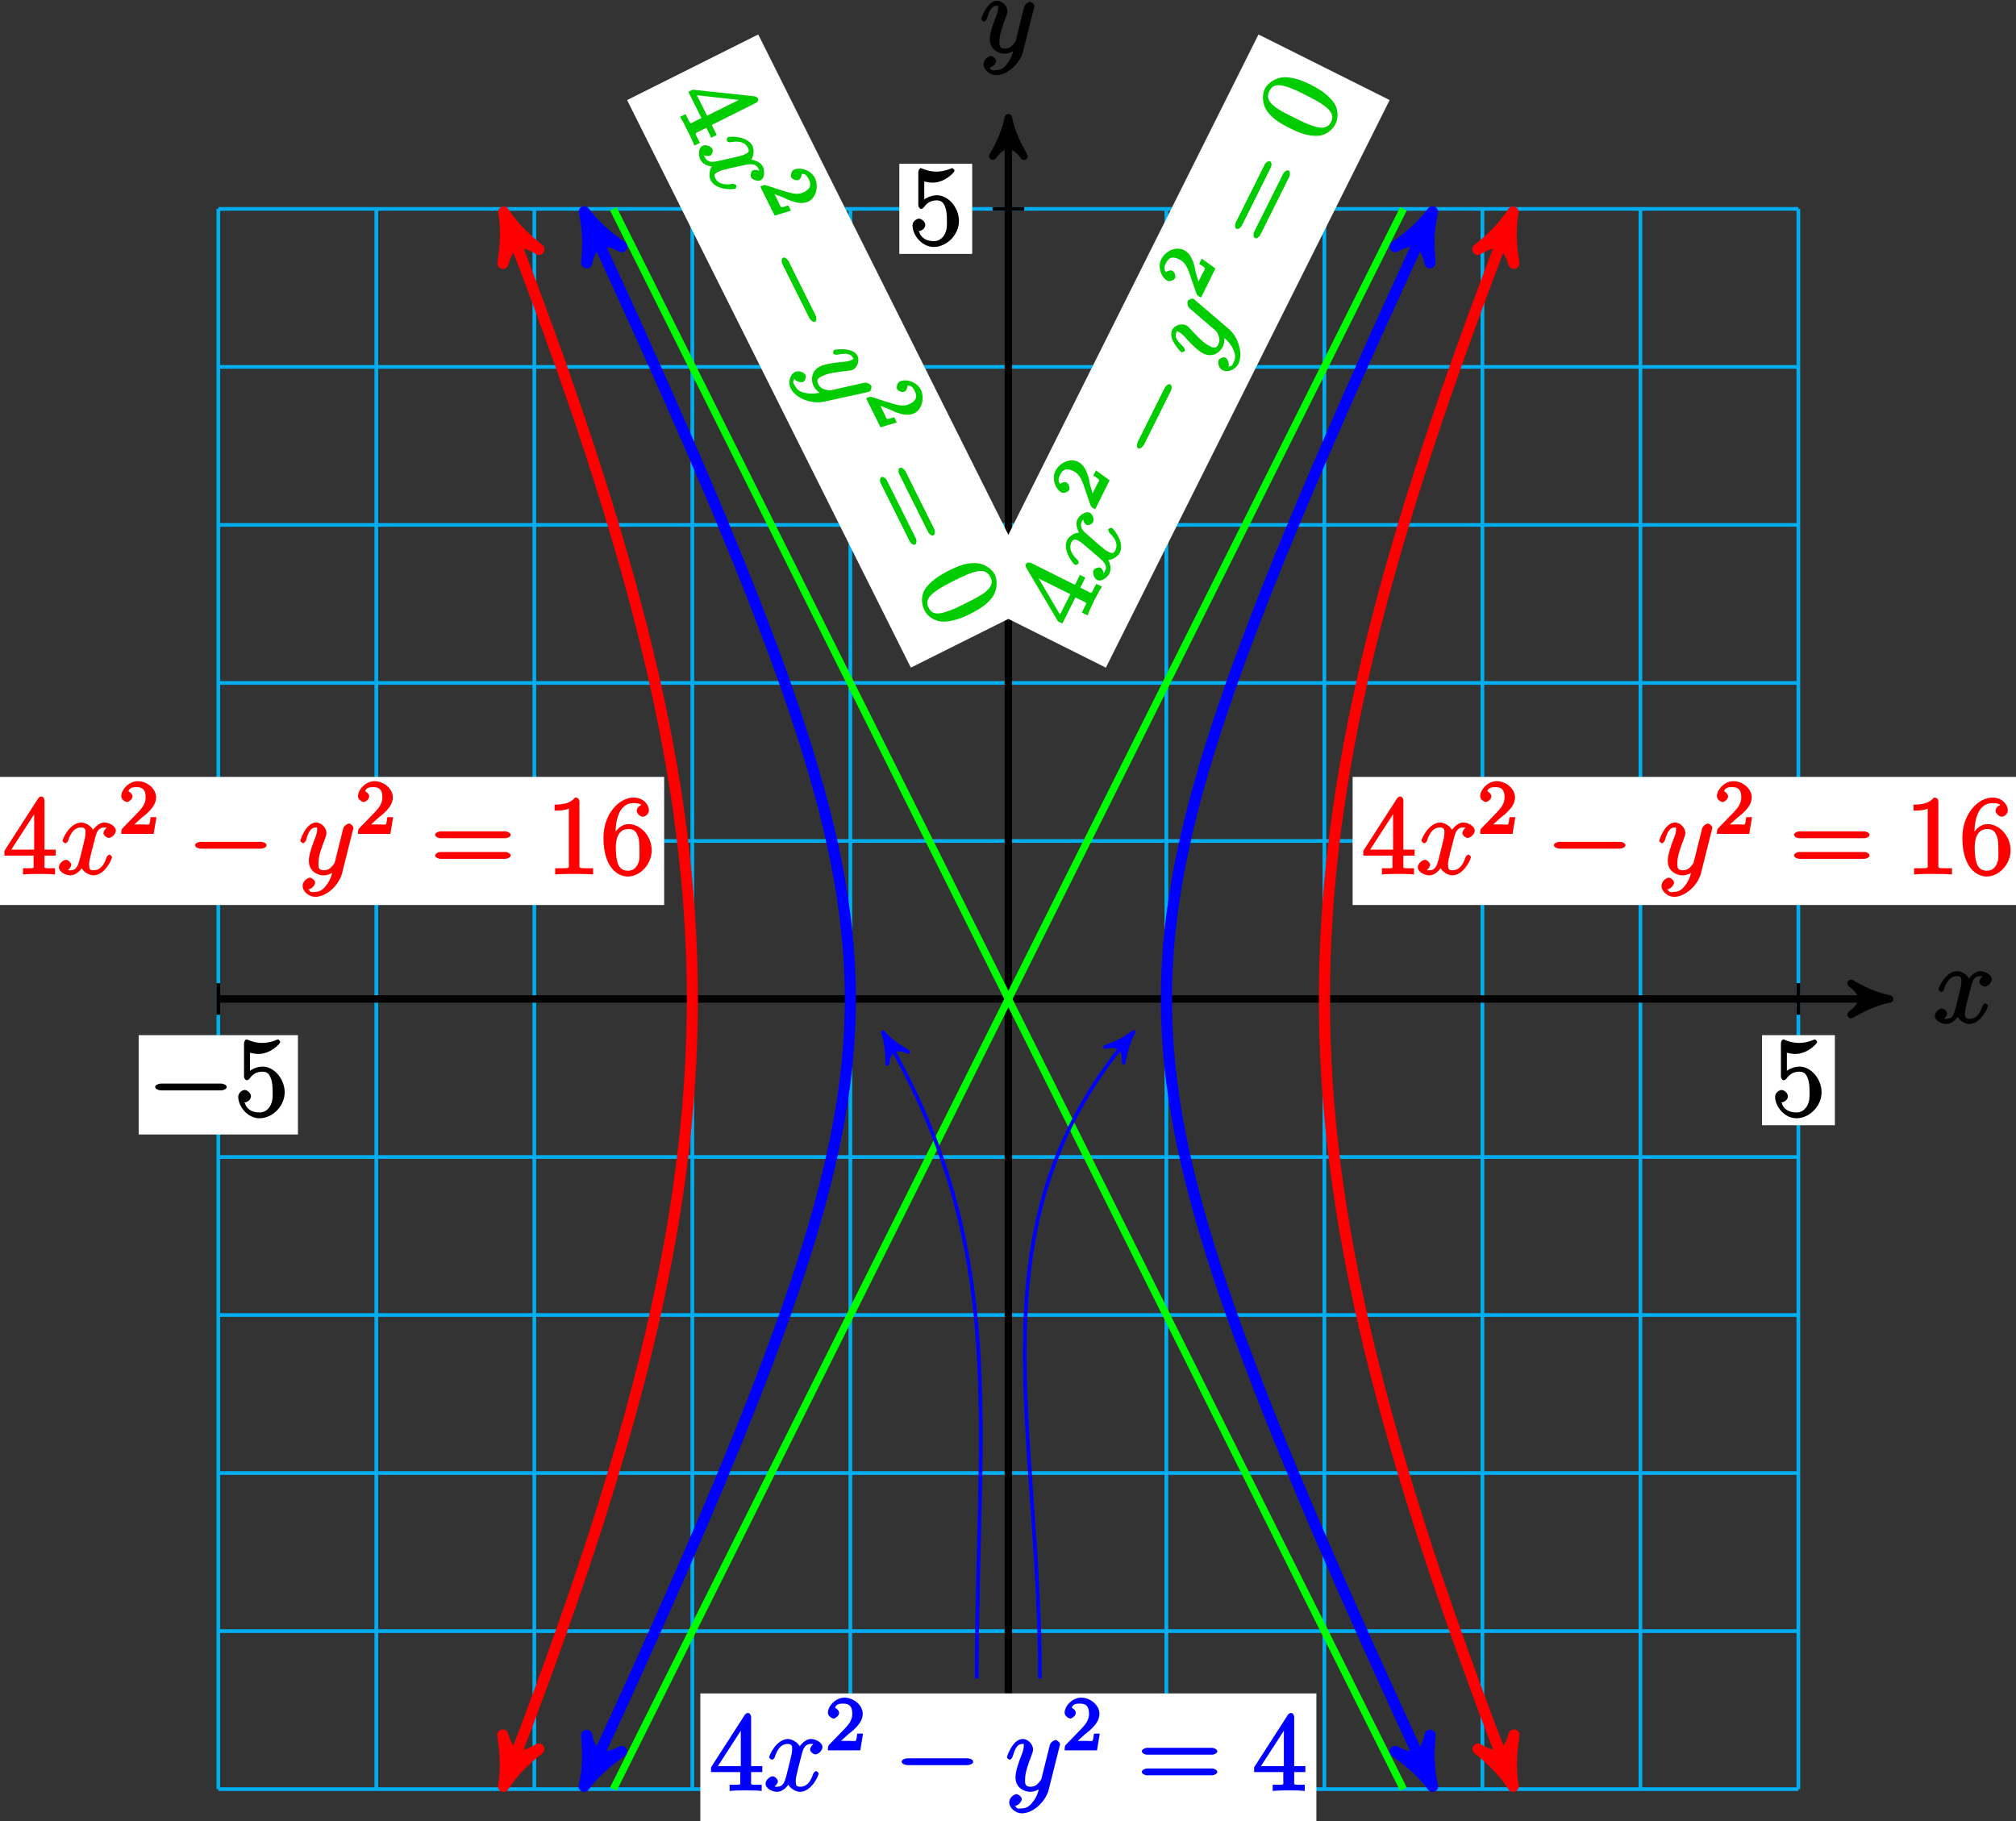 <?xml version="1.0" encoding="UTF-8"?>
<svg xmlns="http://www.w3.org/2000/svg" xmlns:xlink="http://www.w3.org/1999/xlink" width="217pt" height="196pt" viewBox="0 0 217 196" version="1.1">
<rect x="0" y="0" width="217" height="196" fill="#333333" stroke="none"/>
<defs>
<g>
<symbol overflow="visible" id="glyph0-0">
<path style="stroke:none;" d=""/>
</symbol>
<symbol overflow="visible" id="glyph0-1">
<path style="stroke:none;" d="M 5.672 -5.172 C 5.281 -5.109 4.969 -4.656 4.969 -4.438 C 4.969 -4.141 5.359 -3.906 5.531 -3.906 C 5.891 -3.906 6.297 -4.359 6.297 -4.688 C 6.297 -5.188 5.562 -5.562 5.062 -5.562 C 4.344 -5.562 3.766 -4.703 3.656 -4.469 L 3.984 -4.469 C 3.703 -5.359 2.812 -5.562 2.594 -5.562 C 1.375 -5.562 0.562 -3.844 0.562 -3.578 C 0.562 -3.531 0.781 -3.328 0.859 -3.328 C 0.953 -3.328 1.094 -3.438 1.156 -3.578 C 1.562 -4.922 2.219 -5.031 2.562 -5.031 C 3.094 -5.031 3.031 -4.672 3.031 -4.391 C 3.031 -4.125 2.969 -3.844 2.828 -3.281 L 2.422 -1.641 C 2.234 -0.922 2.062 -0.422 1.422 -0.422 C 1.359 -0.422 1.172 -0.375 0.922 -0.531 L 0.812 -0.281 C 1.25 -0.359 1.5 -0.859 1.5 -1 C 1.5 -1.25 1.156 -1.547 0.938 -1.547 C 0.641 -1.547 0.172 -1.141 0.172 -0.75 C 0.172 -0.25 0.891 0.125 1.406 0.125 C 1.984 0.125 2.5 -0.375 2.75 -0.859 L 2.469 -0.969 C 2.672 -0.266 3.438 0.125 3.875 0.125 C 5.094 0.125 5.891 -1.594 5.891 -1.859 C 5.891 -1.906 5.688 -2.109 5.625 -2.109 C 5.516 -2.109 5.328 -1.906 5.297 -1.812 C 4.969 -0.75 4.453 -0.422 3.906 -0.422 C 3.484 -0.422 3.422 -0.578 3.422 -1.062 C 3.422 -1.328 3.469 -1.516 3.656 -2.312 L 4.078 -3.938 C 4.25 -4.656 4.5 -5.031 5.062 -5.031 C 5.078 -5.031 5.297 -5.062 5.547 -4.906 Z M 5.672 -5.172 "/>
</symbol>
<symbol overflow="visible" id="glyph0-2">
<path style="stroke:none;" d="M 3.031 1.094 C 2.703 1.547 2.359 1.906 1.766 1.906 C 1.625 1.906 1.203 2.031 1.109 1.703 C 0.906 1.641 0.969 1.641 0.984 1.641 C 1.344 1.641 1.75 1.188 1.75 0.906 C 1.75 0.641 1.359 0.375 1.188 0.375 C 0.984 0.375 0.406 0.688 0.406 1.266 C 0.406 1.875 1.094 2.438 1.766 2.438 C 2.969 2.438 4.328 1.188 4.656 -0.125 L 5.828 -4.797 C 5.844 -4.859 5.875 -4.922 5.875 -5 C 5.875 -5.172 5.562 -5.453 5.391 -5.453 C 5.281 -5.453 4.859 -5.25 4.766 -4.891 L 3.891 -1.375 C 3.828 -1.156 3.875 -1.25 3.781 -1.109 C 3.531 -0.781 3.266 -0.422 2.688 -0.422 C 2.016 -0.422 2.109 -0.922 2.109 -1.25 C 2.109 -1.922 2.438 -2.844 2.766 -3.703 C 2.891 -4.047 2.969 -4.219 2.969 -4.453 C 2.969 -4.953 2.453 -5.562 1.859 -5.562 C 0.766 -5.562 0.156 -3.688 0.156 -3.578 C 0.156 -3.531 0.375 -3.328 0.453 -3.328 C 0.562 -3.328 0.734 -3.531 0.781 -3.688 C 1.062 -4.703 1.359 -5.031 1.828 -5.031 C 1.938 -5.031 1.969 -5.172 1.969 -4.781 C 1.969 -4.469 1.844 -4.125 1.656 -3.672 C 1.078 -2.109 1.078 -1.703 1.078 -1.422 C 1.078 -0.281 2.062 0.125 2.656 0.125 C 3 0.125 3.531 -0.031 3.844 -0.344 L 3.688 -0.516 C 3.516 0.141 3.438 0.5 3.031 1.094 Z M 3.031 1.094 "/>
</symbol>
<symbol overflow="visible" id="glyph1-0">
<path style="stroke:none;" d=""/>
</symbol>
<symbol overflow="visible" id="glyph1-1">
<path style="stroke:none;" d="M 7.875 -2.75 C 8.078 -2.75 8.484 -2.875 8.484 -3.125 C 8.484 -3.359 8.078 -3.484 7.875 -3.484 L 1.406 -3.484 C 1.203 -3.484 0.781 -3.359 0.781 -3.125 C 0.781 -2.875 1.203 -2.75 1.406 -2.75 Z M 7.875 -2.75 "/>
</symbol>
<symbol overflow="visible" id="glyph2-0">
<path style="stroke:none;" d=""/>
</symbol>
<symbol overflow="visible" id="glyph2-1">
<path style="stroke:none;" d="M 1.531 -6.844 C 2.047 -6.688 2.469 -6.672 2.594 -6.672 C 3.938 -6.672 4.953 -7.812 4.953 -7.969 C 4.953 -8.016 4.781 -8.234 4.703 -8.234 C 4.688 -8.234 4.656 -8.234 4.547 -8.188 C 3.891 -7.906 3.312 -7.859 3 -7.859 C 2.219 -7.859 1.656 -8.109 1.422 -8.203 C 1.344 -8.234 1.312 -8.234 1.297 -8.234 C 1.203 -8.234 1.047 -8.016 1.047 -7.812 L 1.047 -4.266 C 1.047 -4.047 1.203 -3.844 1.344 -3.844 C 1.406 -3.844 1.531 -3.891 1.656 -4.031 C 1.984 -4.516 2.438 -4.766 3.031 -4.766 C 3.672 -4.766 3.812 -4.328 3.906 -4.125 C 4.109 -3.656 4.125 -3.078 4.125 -2.625 C 4.125 -2.156 4.172 -1.594 3.844 -1.047 C 3.578 -0.625 3.234 -0.375 2.703 -0.375 C 1.906 -0.375 1.297 -0.75 1.141 -1.391 C 0.984 -1.453 1.047 -1.453 1.109 -1.453 C 1.312 -1.453 1.797 -1.703 1.797 -2.109 C 1.797 -2.453 1.406 -2.797 1.109 -2.797 C 0.891 -2.797 0.422 -2.531 0.422 -2.062 C 0.422 -1.047 1.406 0.25 2.719 0.25 C 4.078 0.25 5.422 -1.031 5.422 -2.547 C 5.422 -3.969 4.297 -5.312 3.047 -5.312 C 2.359 -5.312 1.719 -4.953 1.406 -4.625 L 1.688 -4.516 L 1.688 -6.797 Z M 1.531 -6.844 "/>
</symbol>
<symbol overflow="visible" id="glyph2-2">
<path style="stroke:none;" d="M 4.469 -7.922 C 4.469 -8.156 4.312 -8.359 4.141 -8.359 C 4.047 -8.359 3.891 -8.312 3.797 -8.172 L 0.156 -2.516 L 0.156 -2 L 3.297 -2 L 3.297 -1.047 C 3.297 -0.609 3.438 -0.641 2.562 -0.641 L 2.156 -0.641 L 2.156 0.031 C 2.609 -0.031 3.547 -0.031 3.891 -0.031 C 4.219 -0.031 5.172 -0.031 5.609 0.031 L 5.609 -0.641 L 5.219 -0.641 C 4.344 -0.641 4.469 -0.609 4.469 -1.047 L 4.469 -2 L 5.672 -2 L 5.672 -2.641 L 4.469 -2.641 Z M 3.359 -7 L 3.359 -2.641 L 0.891 -2.641 L 3.641 -6.891 Z M 3.359 -7 "/>
</symbol>
<symbol overflow="visible" id="glyph2-3">
<path style="stroke:none;" d="M 8.062 -3.875 C 8.234 -3.875 8.609 -4.016 8.609 -4.234 C 8.609 -4.453 8.25 -4.609 8.062 -4.609 L 1.031 -4.609 C 0.859 -4.609 0.484 -4.453 0.484 -4.25 C 0.484 -4.016 0.844 -3.875 1.031 -3.875 Z M 8.062 -1.656 C 8.234 -1.656 8.609 -1.797 8.609 -2.016 C 8.609 -2.234 8.25 -2.391 8.062 -2.391 L 1.031 -2.391 C 0.859 -2.391 0.484 -2.234 0.484 -2.016 C 0.484 -1.797 0.844 -1.656 1.031 -1.656 Z M 8.062 -1.656 "/>
</symbol>
<symbol overflow="visible" id="glyph2-4">
<path style="stroke:none;" d="M 3.594 -7.812 C 3.594 -8.078 3.438 -8.25 3.125 -8.25 C 2.797 -7.875 2.312 -7.484 0.922 -7.484 L 0.922 -6.844 C 1.359 -6.844 1.953 -6.844 2.453 -7.062 L 2.453 -1.062 C 2.453 -0.641 2.578 -0.641 1.531 -0.641 L 0.984 -0.641 L 0.984 0.031 C 1.484 -0.031 2.641 -0.031 3.031 -0.031 C 3.438 -0.031 4.578 -0.031 5.062 0.031 L 5.062 -0.641 L 4.531 -0.641 C 3.484 -0.641 3.594 -0.641 3.594 -1.062 Z M 3.594 -7.812 "/>
</symbol>
<symbol overflow="visible" id="glyph2-5">
<path style="stroke:none;" d="M 1.625 -4.297 C 1.625 -7.328 2.938 -7.656 3.578 -7.656 C 4.016 -7.656 4.328 -7.562 4.391 -7.469 C 4.531 -7.469 3.906 -7.312 3.906 -6.828 C 3.906 -6.562 4.25 -6.188 4.562 -6.188 C 4.859 -6.188 5.219 -6.516 5.219 -6.859 C 5.219 -7.484 4.609 -8.25 3.578 -8.25 C 2.062 -8.25 0.328 -6.547 0.328 -3.922 C 0.328 -0.641 1.922 0.25 2.938 0.25 C 4.25 0.25 5.516 -1.031 5.516 -2.578 C 5.516 -4.172 4.25 -5.391 3.047 -5.391 C 1.984 -5.391 1.422 -4.312 1.297 -3.984 L 1.625 -3.984 Z M 2.938 -0.375 C 2.188 -0.375 1.984 -0.891 1.875 -1.141 C 1.766 -1.453 1.656 -2.031 1.656 -2.875 C 1.656 -3.812 1.922 -4.859 3 -4.859 C 3.656 -4.859 3.844 -4.547 4.016 -4.141 C 4.203 -3.703 4.203 -3.109 4.203 -2.594 C 4.203 -1.984 4.25 -1.547 4.031 -1.094 C 3.734 -0.531 3.422 -0.375 2.938 -0.375 Z M 2.938 -0.375 "/>
</symbol>
<symbol overflow="visible" id="glyph3-0">
<path style="stroke:none;" d=""/>
</symbol>
<symbol overflow="visible" id="glyph3-1">
<path style="stroke:none;" d="M -5.078 -7.547 C -5.297 -7.641 -5.562 -7.594 -5.625 -7.438 C -5.672 -7.359 -5.703 -7.203 -5.609 -7.047 L -2.188 -1.266 L -1.719 -1.031 L -0.312 -3.844 L 0.531 -3.422 C 0.922 -3.219 0.953 -3.359 0.562 -2.578 L 0.391 -2.203 L 1 -1.906 C 1.141 -2.344 1.562 -3.188 1.703 -3.5 C 1.859 -3.781 2.281 -4.641 2.547 -5 L 1.938 -5.297 L 1.75 -4.953 C 1.359 -4.172 1.453 -4.266 1.062 -4.469 L 0.219 -4.891 L 0.75 -5.969 L 0.172 -6.266 L -0.359 -5.188 Z M -4.766 -6.125 L -0.859 -4.188 L -1.969 -1.984 L -4.531 -6.328 Z M -4.766 -6.125 "/>
</symbol>
<symbol overflow="visible" id="glyph3-2">
<path style="stroke:none;" d="M 0.141 -8.953 C 0.219 -9.094 0.25 -9.5 0.062 -9.594 C -0.141 -9.688 -0.438 -9.438 -0.516 -9.281 L -3.656 -2.984 C -3.734 -2.828 -3.766 -2.422 -3.578 -2.344 C -3.375 -2.234 -3.094 -2.484 -3 -2.656 Z M 2.125 -7.953 C 2.203 -8.094 2.234 -8.5 2.047 -8.609 C 1.844 -8.703 1.547 -8.438 1.469 -8.281 L -1.672 -1.984 C -1.75 -1.828 -1.781 -1.438 -1.578 -1.344 C -1.391 -1.234 -1.109 -1.484 -1.016 -1.656 Z M 2.125 -7.953 "/>
</symbol>
<symbol overflow="visible" id="glyph3-3">
<path style="stroke:none;" d="M -1.078 -6.719 C -1.969 -7.156 -2.859 -7.516 -3.875 -7.547 C -4.969 -7.547 -5.797 -6.828 -6.062 -6.297 C -6.375 -5.688 -6.391 -4.562 -5.688 -3.719 C -5.156 -3.078 -4.562 -2.656 -3.406 -2.078 C -2.375 -1.547 -1.438 -1.219 -0.484 -1.234 C 0.531 -1.234 1.25 -1.938 1.531 -2.5 C 1.984 -3.422 1.719 -4.359 1.281 -4.922 C 0.562 -5.844 -0.469 -6.406 -1.078 -6.719 Z M 1.062 -2.734 C 0.875 -2.391 0.547 -1.859 -0.734 -2.25 C -1.422 -2.453 -2.25 -2.859 -2.984 -3.234 C -3.875 -3.672 -4.656 -4.062 -5.203 -4.547 C -5.812 -5.094 -5.812 -5.594 -5.578 -6.047 C -5.375 -6.453 -5.047 -6.875 -4.016 -6.609 C -3.328 -6.453 -2.484 -6.031 -1.75 -5.672 C -1.047 -5.312 -0.234 -4.906 0.359 -4.453 C 1.422 -3.672 1.234 -3.109 1.062 -2.734 Z M 1.062 -2.734 "/>
</symbol>
<symbol overflow="visible" id="glyph4-0">
<path style="stroke:none;" d=""/>
</symbol>
<symbol overflow="visible" id="glyph4-1">
<path style="stroke:none;" d="M -2.094 -7.391 C -2.203 -7 -1.953 -6.516 -1.75 -6.422 C -1.484 -6.297 -1.109 -6.547 -1.031 -6.703 C -0.859 -7.016 -1.094 -7.578 -1.375 -7.719 C -1.828 -7.938 -2.484 -7.453 -2.703 -7.016 C -3.031 -6.375 -2.516 -5.484 -2.359 -5.266 L -2.219 -5.562 C -3.141 -5.703 -3.719 -5 -3.812 -4.797 C -4.359 -3.719 -3.188 -2.219 -2.953 -2.094 C -2.906 -2.078 -2.641 -2.188 -2.594 -2.25 C -2.562 -2.344 -2.594 -2.516 -2.688 -2.625 C -3.703 -3.594 -3.5 -4.234 -3.359 -4.547 C -3.109 -5.016 -2.812 -4.812 -2.562 -4.688 C -2.328 -4.562 -2.109 -4.375 -1.672 -4 L -0.391 -2.906 C 0.172 -2.406 0.547 -2.031 0.266 -1.453 C 0.234 -1.406 0.203 -1.219 -0.062 -1.062 L 0.109 -0.859 C 0.234 -1.281 -0.094 -1.734 -0.219 -1.797 C -0.453 -1.906 -0.875 -1.719 -0.969 -1.531 C -1.109 -1.266 -0.938 -0.672 -0.594 -0.484 C -0.141 -0.266 0.5 -0.734 0.734 -1.188 C 1 -1.719 0.797 -2.406 0.469 -2.844 L 0.25 -2.641 C 0.953 -2.516 1.641 -3.016 1.844 -3.406 C 2.391 -4.5 1.219 -5.984 0.984 -6.094 C 0.938 -6.125 0.656 -6.031 0.625 -5.969 C 0.578 -5.875 0.672 -5.625 0.75 -5.547 C 1.547 -4.766 1.609 -4.172 1.375 -3.688 C 1.188 -3.297 1.016 -3.328 0.578 -3.531 C 0.344 -3.656 0.188 -3.781 -0.422 -4.297 L -1.688 -5.406 C -2.266 -5.875 -2.484 -6.281 -2.234 -6.781 C -2.234 -6.797 -2.156 -7 -1.906 -7.156 Z M -2.094 -7.391 "/>
</symbol>
<symbol overflow="visible" id="glyph4-2">
<path style="stroke:none;" d="M 2.344 -2.234 C 2.594 -1.734 2.766 -1.25 2.5 -0.719 C 2.438 -0.594 2.344 -0.172 2.016 -0.234 C 1.875 -0.078 1.906 -0.125 1.906 -0.141 C 2.062 -0.469 1.844 -1.031 1.594 -1.156 C 1.359 -1.281 0.938 -1.047 0.859 -0.891 C 0.766 -0.703 0.797 -0.047 1.312 0.203 C 1.859 0.484 2.672 0.109 2.984 -0.484 C 3.516 -1.562 3 -3.344 1.969 -4.234 L -1.688 -7.359 C -1.734 -7.406 -1.781 -7.453 -1.844 -7.484 C -2 -7.562 -2.391 -7.406 -2.469 -7.266 C -2.516 -7.156 -2.531 -6.688 -2.25 -6.453 L 0.5 -4.094 C 0.688 -3.938 0.609 -4.031 0.688 -3.875 C 0.875 -3.5 1.078 -3.109 0.828 -2.594 C 0.531 -1.984 0.109 -2.297 -0.188 -2.453 C -0.781 -2.75 -1.453 -3.453 -2.078 -4.125 C -2.328 -4.391 -2.438 -4.547 -2.656 -4.641 C -3.109 -4.875 -3.875 -4.672 -4.141 -4.141 C -4.625 -3.172 -3.234 -1.797 -3.141 -1.734 C -3.094 -1.719 -2.812 -1.812 -2.781 -1.891 C -2.734 -1.984 -2.828 -2.234 -2.953 -2.359 C -3.734 -3.062 -3.891 -3.469 -3.688 -3.891 C -3.641 -3.984 -3.75 -4.078 -3.406 -3.906 C -3.125 -3.766 -2.859 -3.5 -2.547 -3.125 C -1.406 -1.906 -1.031 -1.734 -0.781 -1.609 C 0.234 -1.094 1.031 -1.781 1.297 -2.312 C 1.453 -2.625 1.547 -3.172 1.406 -3.594 L 1.188 -3.531 C 1.703 -3.078 1.984 -2.859 2.344 -2.234 Z M 2.344 -2.234 "/>
</symbol>
<symbol overflow="visible" id="glyph5-0">
<path style="stroke:none;" d=""/>
</symbol>
<symbol overflow="visible" id="glyph5-1">
<path style="stroke:none;" d="M -0.453 -2.875 C -0.484 -3.031 -0.578 -3.469 -0.609 -3.625 C -0.797 -4.266 -1.078 -5 -1.734 -5.312 C -2.578 -5.75 -3.734 -5.219 -4.172 -4.328 C -4.609 -3.469 -4.141 -2.328 -3.516 -2.016 C -3.156 -1.844 -2.734 -2.188 -2.688 -2.281 C -2.609 -2.438 -2.688 -2.938 -2.969 -3.078 C -3.328 -3.266 -3.75 -2.828 -3.688 -2.969 C -3.953 -3.297 -3.812 -3.625 -3.641 -3.969 C -3.312 -4.625 -2.828 -4.609 -2.234 -4.312 C -1.484 -3.953 -1.281 -3.25 -0.859 -1.984 L -0.375 -0.594 C -0.344 -0.484 -0.219 -0.375 0.109 -0.203 L 1.656 -3.328 L 0.188 -4.391 L -0.094 -3.828 C 0.203 -3.641 0.438 -3.516 0.531 -3.359 C 0.562 -3.281 0.312 -2.891 0.25 -2.766 L -0.375 -1.5 L -0.047 -1.469 Z M -0.453 -2.875 "/>
</symbol>
<symbol overflow="visible" id="glyph6-0">
<path style="stroke:none;" d=""/>
</symbol>
<symbol overflow="visible" id="glyph6-1">
<path style="stroke:none;" d="M 1.062 -8.281 C 1.156 -8.453 1.219 -8.875 1 -8.984 C 0.797 -9.094 0.5 -8.781 0.406 -8.609 L -2.484 -2.812 C -2.578 -2.641 -2.656 -2.203 -2.453 -2.094 C -2.234 -1.984 -1.922 -2.312 -1.828 -2.484 Z M 1.062 -8.281 "/>
</symbol>
<symbol overflow="visible" id="glyph7-0">
<path style="stroke:none;" d=""/>
</symbol>
<symbol overflow="visible" id="glyph7-1">
<path style="stroke:none;" d="M 9.078 0.453 C 9.297 0.359 9.406 0.125 9.344 -0.031 C 9.297 -0.109 9.172 -0.234 9.016 -0.266 L 2.312 -0.984 L 1.844 -0.75 L 3.25 2.062 L 2.406 2.484 C 2.016 2.688 2.109 2.797 1.719 2.016 L 1.547 1.641 L 0.938 1.938 C 1.203 2.312 1.625 3.156 1.766 3.469 C 1.922 3.75 2.344 4.609 2.484 5.031 L 3.094 4.734 L 2.906 4.391 C 2.516 3.609 2.547 3.734 2.938 3.531 L 3.781 3.109 L 4.312 4.188 L 4.891 3.891 L 4.359 2.812 Z M 7.766 -0.125 L 3.859 1.812 L 2.75 -0.391 L 7.781 0.172 Z M 7.766 -0.125 "/>
</symbol>
<symbol overflow="visible" id="glyph7-2">
<path style="stroke:none;" d="M 7.078 5.484 C 7.156 5.625 7.438 5.906 7.625 5.812 C 7.828 5.719 7.812 5.312 7.734 5.156 L 4.594 -1.141 C 4.516 -1.297 4.203 -1.547 4.016 -1.469 C 3.812 -1.359 3.844 -0.984 3.938 -0.812 Z M 5.094 6.484 C 5.172 6.625 5.453 6.906 5.641 6.797 C 5.844 6.703 5.828 6.312 5.75 6.156 L 2.609 -0.141 C 2.531 -0.297 2.219 -0.562 2.016 -0.469 C 1.828 -0.359 1.859 0.016 1.953 0.188 Z M 5.094 6.484 "/>
</symbol>
<symbol overflow="visible" id="glyph7-3">
<path style="stroke:none;" d="M 6.016 3.156 C 6.906 2.719 7.734 2.234 8.375 1.422 C 9.031 0.547 8.953 -0.547 8.688 -1.078 C 8.375 -1.688 7.484 -2.375 6.375 -2.312 C 5.562 -2.297 4.844 -2.062 3.688 -1.484 C 2.656 -0.953 1.844 -0.406 1.266 0.359 C 0.656 1.172 0.812 2.156 1.094 2.719 C 1.547 3.641 2.438 3.984 3.188 3.984 C 4.344 3.969 5.406 3.469 6.016 3.156 Z M 1.562 2.484 C 1.375 2.141 1.172 1.547 2.234 0.781 C 2.797 0.328 3.625 -0.078 4.359 -0.453 C 5.25 -0.891 6.031 -1.281 6.766 -1.422 C 7.562 -1.594 7.969 -1.281 8.203 -0.828 C 8.406 -0.422 8.516 0.094 7.703 0.766 C 7.172 1.203 6.328 1.625 5.594 1.984 C 4.891 2.344 4.078 2.75 3.359 2.953 C 2.078 3.359 1.734 2.859 1.562 2.484 Z M 1.562 2.484 "/>
</symbol>
<symbol overflow="visible" id="glyph8-0">
<path style="stroke:none;" d=""/>
</symbol>
<symbol overflow="visible" id="glyph8-1">
<path style="stroke:none;" d="M 7.156 2.766 C 6.922 2.438 6.391 2.359 6.188 2.453 C 5.922 2.578 5.891 3.047 5.969 3.203 C 6.141 3.516 6.719 3.672 7 3.531 C 7.453 3.312 7.453 2.484 7.234 2.047 C 6.906 1.406 5.891 1.266 5.641 1.266 L 5.781 1.562 C 6.453 0.922 6.219 0.031 6.125 -0.172 C 5.578 -1.25 3.688 -1.219 3.453 -1.094 C 3.406 -1.078 3.328 -0.781 3.375 -0.719 C 3.406 -0.625 3.562 -0.547 3.719 -0.562 C 5.109 -0.812 5.5 -0.266 5.641 0.047 C 5.891 0.516 5.531 0.625 5.281 0.75 C 5.047 0.875 4.766 0.938 4.203 1.062 L 2.547 1.438 C 1.828 1.594 1.297 1.656 1.016 1.078 C 0.984 1.031 0.859 0.875 0.875 0.594 L 0.609 0.609 C 0.891 0.969 1.438 0.953 1.562 0.891 C 1.797 0.781 1.906 0.344 1.812 0.156 C 1.672 -0.109 1.094 -0.359 0.75 -0.172 C 0.297 0.047 0.281 0.859 0.516 1.312 C 0.781 1.844 1.453 2.062 2 2.062 L 1.969 1.766 C 1.422 2.266 1.422 3.141 1.625 3.531 C 2.172 4.625 4.062 4.547 4.297 4.438 C 4.344 4.406 4.438 4.156 4.406 4.094 C 4.359 4 4.078 3.906 4 3.922 C 2.891 4.109 2.359 3.797 2.125 3.312 C 1.938 2.922 2.047 2.797 2.484 2.594 C 2.719 2.469 2.906 2.438 3.703 2.234 L 5.344 1.875 C 6.078 1.719 6.516 1.781 6.766 2.281 C 6.766 2.297 6.906 2.469 6.875 2.781 Z M 7.156 2.766 "/>
</symbol>
<symbol overflow="visible" id="glyph8-2">
<path style="stroke:none;" d="M 0.375 3.203 C -0.188 3.109 -0.641 2.969 -0.906 2.438 C -0.969 2.312 -1.281 1.984 -1.016 1.766 C -1.062 1.547 -1.031 1.594 -1.031 1.609 C -0.875 1.938 -0.281 2.094 -0.031 1.969 C 0.203 1.844 0.281 1.391 0.203 1.234 C 0.109 1.047 -0.422 0.672 -0.938 0.922 C -1.484 1.203 -1.703 2.078 -1.391 2.672 C -0.859 3.75 0.875 4.406 2.188 4.109 L 6.906 3.078 C 6.953 3.062 7.031 3.047 7.094 3.016 C 7.25 2.938 7.359 2.531 7.281 2.391 C 7.234 2.281 6.875 2 6.5 2.078 L 2.969 2.875 C 2.75 2.906 2.859 2.906 2.688 2.875 C 2.281 2.812 1.828 2.734 1.578 2.219 C 1.281 1.609 1.766 1.484 2.062 1.328 C 2.656 1.031 3.641 0.922 4.547 0.812 C 4.922 0.766 5.094 0.766 5.312 0.672 C 5.766 0.438 6.062 -0.297 5.797 -0.828 C 5.312 -1.797 3.359 -1.516 3.266 -1.453 C 3.219 -1.438 3.156 -1.156 3.188 -1.078 C 3.234 -0.984 3.484 -0.922 3.641 -0.953 C 4.672 -1.156 5.109 -1.031 5.312 -0.609 C 5.359 -0.516 5.5 -0.547 5.156 -0.375 C 4.875 -0.234 4.516 -0.188 4.016 -0.156 C 2.375 0.031 2 0.203 1.75 0.328 C 0.734 0.844 0.812 1.906 1.078 2.438 C 1.234 2.75 1.609 3.141 2.031 3.281 L 2.125 3.062 C 1.453 3.203 1.078 3.297 0.375 3.203 Z M 0.375 3.203 "/>
</symbol>
<symbol overflow="visible" id="glyph9-0">
<path style="stroke:none;" d=""/>
</symbol>
<symbol overflow="visible" id="glyph9-1">
<path style="stroke:none;" d="M 2.578 1.375 C 2.734 1.438 3.109 1.625 3.266 1.688 C 3.891 1.922 4.641 2.125 5.297 1.812 C 6.141 1.375 6.422 0.156 5.984 -0.734 C 5.547 -1.594 4.359 -1.922 3.734 -1.609 C 3.375 -1.438 3.391 -0.875 3.438 -0.781 C 3.516 -0.625 3.969 -0.375 4.25 -0.516 C 4.609 -0.703 4.531 -1.297 4.594 -1.156 C 5.016 -1.203 5.188 -0.875 5.359 -0.531 C 5.688 0.125 5.391 0.516 4.797 0.812 C 4.047 1.172 3.375 0.906 2.109 0.516 L 0.719 0.062 C 0.594 0.016 0.438 0.031 0.109 0.203 L 1.656 3.328 L 3.406 2.797 L 3.125 2.234 C 2.797 2.328 2.531 2.453 2.375 2.422 C 2.281 2.406 2.125 1.984 2.062 1.859 L 1.438 0.594 L 1.203 0.844 Z M 2.578 1.375 "/>
</symbol>
<symbol overflow="visible" id="glyph10-0">
<path style="stroke:none;" d=""/>
</symbol>
<symbol overflow="visible" id="glyph10-1">
<path style="stroke:none;" d="M 5.969 5.812 C 6.062 5.984 6.375 6.312 6.594 6.203 C 6.797 6.094 6.719 5.656 6.625 5.484 L 3.734 -0.312 C 3.641 -0.484 3.344 -0.797 3.141 -0.688 C 2.922 -0.578 2.984 -0.156 3.078 0.016 Z M 5.969 5.812 "/>
</symbol>
<symbol overflow="visible" id="glyph11-0">
<path style="stroke:none;" d=""/>
</symbol>
<symbol overflow="visible" id="glyph11-1">
<path style="stroke:none;" d="M 2.375 -1.688 C 2.5 -1.797 2.844 -2.062 2.969 -2.172 C 3.453 -2.625 3.984 -3.203 3.984 -3.922 C 3.984 -4.875 3 -5.672 2.016 -5.672 C 1.047 -5.672 0.234 -4.75 0.234 -4.047 C 0.234 -3.656 0.734 -3.422 0.844 -3.422 C 1.016 -3.422 1.438 -3.719 1.438 -4.031 C 1.438 -4.438 0.859 -4.625 1.016 -4.625 C 1.172 -5.016 1.531 -5.031 1.922 -5.031 C 2.656 -5.031 2.859 -4.594 2.859 -3.922 C 2.859 -3.094 2.328 -2.609 1.391 -1.656 L 0.375 -0.609 C 0.281 -0.531 0.234 -0.375 0.234 0 L 3.719 0 L 4.016 -1.797 L 3.391 -1.797 C 3.344 -1.453 3.328 -1.172 3.234 -1.031 C 3.188 -0.969 2.719 -1.016 2.594 -1.016 L 1.172 -1.016 L 1.297 -0.703 Z M 2.375 -1.688 "/>
</symbol>
</g>
</defs>
<g id="surface1">
<path style="fill:none;stroke-width:0.399;stroke-linecap:butt;stroke-linejoin:miter;stroke:rgb(0%,67.839%,93.729%);stroke-opacity:1;stroke-miterlimit:10;" d="M -85.04 -85.043 L 85.042 -85.043 M -85.04 -68.035 L 85.042 -68.035 M -85.04 -51.023 L 85.042 -51.023 M -85.04 -34.015 L 85.042 -34.015 M -85.04 -17.007 L 85.042 -17.007 M -85.04 0 L 85.042 0 M -85.04 17.008 L 85.042 17.008 M -85.04 34.016 L 85.042 34.016 M -85.04 51.024 L 85.042 51.024 M -85.04 68.032 L 85.042 68.032 M -85.04 85.036 L 85.042 85.036 M -85.04 -85.043 L -85.04 85.04 M -68.032 -85.043 L -68.032 85.04 M -51.024 -85.043 L -51.024 85.04 M -34.017 -85.043 L -34.017 85.04 M -17.009 -85.043 L -17.009 85.04 M -0.001 -85.043 L -0.001 85.04 M 17.007 -85.043 L 17.007 85.04 M 34.015 -85.043 L 34.015 85.04 M 51.026 -85.043 L 51.026 85.04 M 68.034 -85.043 L 68.034 85.04 M 85.034 -85.043 L 85.034 85.04 " transform="matrix(1,0,0,-1,108.54,107.52)"/>
<path style="fill:none;stroke-width:0.797;stroke-linecap:butt;stroke-linejoin:miter;stroke:rgb(0%,0%,0%);stroke-opacity:1;stroke-miterlimit:10;" d="M -85.04 0 L 93.812 0 " transform="matrix(1,0,0,-1,108.54,107.52)"/>
<path style="fill-rule:nonzero;fill:rgb(0%,0%,0%);fill-opacity:1;stroke-width:0.797;stroke-linecap:butt;stroke-linejoin:round;stroke:rgb(0%,0%,0%);stroke-opacity:1;stroke-miterlimit:10;" d="M 1.035 0 C -0.258 0.258 -1.555 0.778 -3.11 1.684 C -1.555 0.52 -1.555 -0.519 -3.11 -1.683 C -1.555 -0.777 -0.258 -0.257 1.035 0 Z M 1.035 0 " transform="matrix(1,0,0,-1,202.352,107.52)"/>
<g style="fill:rgb(0%,0%,0%);fill-opacity:1;">
  <use xlink:href="#glyph0-1" x="208.09" y="110.09"/>
</g>
<path style="fill:none;stroke-width:0.797;stroke-linecap:butt;stroke-linejoin:miter;stroke:rgb(0%,0%,0%);stroke-opacity:1;stroke-miterlimit:10;" d="M -0.001 -85.043 L -0.001 93.813 " transform="matrix(1,0,0,-1,108.54,107.52)"/>
<path style="fill-rule:nonzero;fill:rgb(0%,0%,0%);fill-opacity:1;stroke-width:0.797;stroke-linecap:butt;stroke-linejoin:round;stroke:rgb(0%,0%,0%);stroke-opacity:1;stroke-miterlimit:10;" d="M 1.036 0.001 C -0.26 0.259 -1.553 0.778 -3.108 1.685 C -1.553 0.517 -1.553 -0.519 -3.108 -1.683 C -1.553 -0.776 -0.26 -0.261 1.036 0.001 Z M 1.036 0.001 " transform="matrix(0,-1,-1,0,108.54,13.708)"/>
<g style="fill:rgb(0%,0%,0%);fill-opacity:1;">
  <use xlink:href="#glyph0-2" x="105.47" y="5.65"/>
</g>
<path style="fill:none;stroke-width:0.399;stroke-linecap:butt;stroke-linejoin:miter;stroke:rgb(0%,0%,0%);stroke-opacity:1;stroke-miterlimit:10;" d="M -85.04 1.7 L -85.04 -1.699 " transform="matrix(1,0,0,-1,108.54,107.52)"/>
<path style=" stroke:none;fill-rule:nonzero;fill:rgb(100%,100%,100%);fill-opacity:1;" d="M 14.926 122.105 L 32.07 122.105 L 32.07 111.414 L 14.926 111.414 Z M 14.926 122.105 "/>
<g style="fill:rgb(0%,0%,0%);fill-opacity:1;">
  <use xlink:href="#glyph1-1" x="15.92" y="120.11"/>
</g>
<g style="fill:rgb(0%,0%,0%);fill-opacity:1;">
  <use xlink:href="#glyph2-1" x="25.22" y="120.11"/>
</g>
<path style="fill:none;stroke-width:0.399;stroke-linecap:butt;stroke-linejoin:miter;stroke:rgb(0%,0%,0%);stroke-opacity:1;stroke-miterlimit:10;" d="M 85.042 1.7 L 85.042 -1.699 " transform="matrix(1,0,0,-1,108.54,107.52)"/>
<path style=" stroke:none;fill-rule:nonzero;fill:rgb(100%,100%,100%);fill-opacity:1;" d="M 189.66 121.109 L 197.504 121.109 L 197.504 111.414 L 189.66 111.414 Z M 189.66 121.109 "/>
<g style="fill:rgb(0%,0%,0%);fill-opacity:1;">
  <use xlink:href="#glyph2-1" x="190.65" y="120.11"/>
</g>
<path style="fill:none;stroke-width:0.399;stroke-linecap:butt;stroke-linejoin:miter;stroke:rgb(0%,0%,0%);stroke-opacity:1;stroke-miterlimit:10;" d="M 1.702 85.04 L -1.7 85.04 " transform="matrix(1,0,0,-1,108.54,107.52)"/>
<path style=" stroke:none;fill-rule:nonzero;fill:rgb(100%,100%,100%);fill-opacity:1;" d="M 96.801 27.328 L 104.648 27.328 L 104.648 17.629 L 96.801 17.629 Z M 96.801 27.328 "/>
<g style="fill:rgb(0%,0%,0%);fill-opacity:1;">
  <use xlink:href="#glyph2-1" x="97.8" y="26.33"/>
</g>
<path style="fill:none;stroke-width:0.797;stroke-linecap:butt;stroke-linejoin:miter;stroke:rgb(0%,100%,0%);stroke-opacity:1;stroke-miterlimit:10;" d="M -42.52 -85.043 C -42.52 -85.043 42.523 85.04 42.523 85.04 " transform="matrix(1,0,0,-1,108.54,107.52)"/>
<path style="fill:none;stroke-width:0.797;stroke-linecap:butt;stroke-linejoin:miter;stroke:rgb(0%,100%,0%);stroke-opacity:1;stroke-miterlimit:10;" d="M -42.52 85.04 C -42.52 85.04 42.523 -85.043 42.523 -85.043 " transform="matrix(1,0,0,-1,108.54,107.52)"/>
<path style="fill:none;stroke-width:1.196;stroke-linecap:butt;stroke-linejoin:miter;stroke:rgb(100%,0%,0%);stroke-opacity:1;stroke-miterlimit:10;" d="M 53.874 -83.55 C 53.558 -82.734 53.558 -82.734 53.187 -81.765 C 52.812 -80.796 52.226 -79.265 51.87 -78.32 C 51.515 -77.375 50.956 -75.878 50.612 -74.957 C 50.273 -74.035 49.737 -72.574 49.413 -71.675 C 49.085 -70.773 48.573 -69.347 48.265 -68.468 C 47.952 -67.589 47.464 -66.199 47.167 -65.339 C 46.866 -64.484 46.401 -63.121 46.116 -62.281 C 45.835 -61.441 45.39 -60.109 45.12 -59.289 C 44.851 -58.464 44.429 -57.164 44.175 -56.359 C 43.917 -55.554 43.519 -54.277 43.273 -53.488 C 43.03 -52.699 42.651 -51.449 42.417 -50.675 C 42.187 -49.906 41.827 -48.679 41.608 -47.921 C 41.39 -47.164 41.05 -45.96 40.847 -45.218 C 40.64 -44.472 40.319 -43.292 40.128 -42.558 C 39.933 -41.828 39.632 -40.667 39.452 -39.949 C 39.269 -39.23 38.987 -38.089 38.815 -37.382 C 38.648 -36.675 38.382 -35.55 38.222 -34.855 C 38.065 -34.16 37.819 -33.05 37.671 -32.367 C 37.526 -31.679 37.296 -30.589 37.159 -29.914 C 37.026 -29.238 36.815 -28.156 36.69 -27.488 C 36.565 -26.82 36.374 -25.757 36.261 -25.093 C 36.144 -24.433 35.972 -23.378 35.866 -22.726 C 35.765 -22.074 35.608 -21.035 35.515 -20.386 C 35.421 -19.742 35.28 -18.707 35.198 -18.066 C 35.116 -17.425 34.991 -16.406 34.921 -15.769 C 34.847 -15.132 34.741 -14.117 34.679 -13.488 C 34.62 -12.855 34.53 -11.843 34.48 -11.218 C 34.429 -10.589 34.355 -9.585 34.312 -8.96 C 34.273 -8.335 34.214 -7.335 34.187 -6.71 C 34.155 -6.089 34.112 -5.093 34.093 -4.472 C 34.073 -3.851 34.05 -2.859 34.038 -2.238 C 34.026 -1.617 34.019 -0.621 34.019 -0.003 C 34.019 0.614 34.026 1.594 34.038 2.211 C 34.046 2.829 34.069 3.829 34.093 4.45 C 34.112 5.071 34.151 6.063 34.183 6.688 C 34.214 7.309 34.273 8.305 34.312 8.93 C 34.351 9.555 34.425 10.563 34.476 11.192 C 34.526 11.817 34.616 12.825 34.679 13.457 C 34.741 14.086 34.847 15.102 34.917 15.739 C 34.991 16.375 35.112 17.399 35.194 18.04 C 35.276 18.68 35.417 19.711 35.511 20.36 C 35.605 21.004 35.761 22.047 35.862 22.704 C 35.964 23.356 36.14 24.407 36.257 25.067 C 36.37 25.727 36.562 26.793 36.687 27.461 C 36.812 28.129 37.019 29.204 37.155 29.883 C 37.292 30.559 37.519 31.653 37.667 32.336 C 37.812 33.024 38.058 34.129 38.214 34.825 C 38.374 35.52 38.64 36.645 38.808 37.352 C 38.98 38.059 39.261 39.2 39.44 39.918 C 39.624 40.637 39.925 41.797 40.116 42.528 C 40.312 43.258 40.632 44.442 40.835 45.184 C 41.042 45.93 41.382 47.133 41.601 47.891 C 41.819 48.649 42.179 49.872 42.409 50.645 C 42.64 51.415 43.019 52.665 43.261 53.454 C 43.507 54.243 43.905 55.516 44.163 56.321 C 44.421 57.125 44.839 58.43 45.108 59.25 C 45.378 60.075 45.823 61.403 46.105 62.243 C 46.39 63.083 46.855 64.442 47.151 65.301 C 47.448 66.161 47.937 67.555 48.249 68.434 C 48.562 69.313 49.069 70.739 49.398 71.637 C 49.726 72.536 50.261 73.993 50.601 74.915 C 50.94 75.832 51.499 77.329 51.855 78.274 C 52.21 79.219 52.796 80.754 53.167 81.723 C 53.538 82.692 54.538 85.254 53.855 83.504 " transform="matrix(1,0,0,-1,108.54,107.52)"/>
<path style="fill-rule:nonzero;fill:rgb(100%,0%,0%);fill-opacity:1;stroke-width:1.196;stroke-linecap:butt;stroke-linejoin:round;stroke:rgb(100%,0%,0%);stroke-opacity:1;stroke-miterlimit:10;" d="M 1.276 0.001 C -0.317 0.319 -1.913 0.956 -3.828 2.072 C -1.911 0.637 -1.913 -0.636 -3.824 -2.071 C -1.913 -0.958 -0.319 -0.32 1.276 0.001 Z M 1.276 0.001 " transform="matrix(0.363,0.935,0.935,-0.363,162.415,191.069)"/>
<path style="fill-rule:nonzero;fill:rgb(100%,0%,0%);fill-opacity:1;stroke-width:1.196;stroke-linecap:butt;stroke-linejoin:round;stroke:rgb(100%,0%,0%);stroke-opacity:1;stroke-miterlimit:10;" d="M 1.274 -0 C -0.318 0.321 -1.914 0.955 -3.827 2.071 C -1.912 0.638 -1.914 -0.637 -3.825 -2.074 C -1.912 -0.954 -0.32 -0.319 1.274 -0 Z M 1.274 -0 " transform="matrix(0.363,-0.935,-0.935,-0.363,162.396,24.015)"/>
<path style="fill:none;stroke-width:1.196;stroke-linecap:butt;stroke-linejoin:miter;stroke:rgb(100%,0%,0%);stroke-opacity:1;stroke-miterlimit:10;" d="M -53.876 -83.55 C -53.556 -82.734 -53.556 -82.734 -53.185 -81.765 C -52.813 -80.796 -52.227 -79.265 -51.872 -78.32 C -51.513 -77.375 -50.954 -75.878 -50.614 -74.957 C -50.274 -74.035 -49.739 -72.574 -49.411 -71.675 C -49.087 -70.773 -48.575 -69.347 -48.263 -68.468 C -47.95 -67.589 -47.462 -66.199 -47.165 -65.339 C -46.868 -64.484 -46.403 -63.121 -46.118 -62.281 C -45.833 -61.441 -45.392 -60.109 -45.122 -59.289 C -44.852 -58.464 -44.431 -57.164 -44.173 -56.359 C -43.915 -55.554 -43.517 -54.277 -43.274 -53.488 C -43.028 -52.699 -42.649 -51.449 -42.419 -50.675 C -42.188 -49.906 -41.829 -48.679 -41.61 -47.921 C -41.392 -47.164 -41.052 -45.96 -40.845 -45.218 C -40.642 -44.472 -40.321 -43.292 -40.126 -42.558 C -39.935 -41.828 -39.634 -40.667 -39.45 -39.949 C -39.27 -39.23 -38.985 -38.089 -38.817 -37.382 C -38.645 -36.675 -38.384 -35.55 -38.224 -34.855 C -38.063 -34.16 -37.821 -33.05 -37.673 -32.367 C -37.524 -31.679 -37.298 -30.589 -37.161 -29.914 C -37.024 -29.238 -36.817 -28.156 -36.692 -27.488 C -36.567 -26.82 -36.372 -25.757 -36.259 -25.093 C -36.145 -24.433 -35.97 -23.378 -35.868 -22.726 C -35.763 -22.074 -35.606 -21.035 -35.513 -20.386 C -35.423 -19.742 -35.282 -18.707 -35.2 -18.066 C -35.114 -17.425 -34.993 -16.406 -34.919 -15.769 C -34.849 -15.132 -34.743 -14.117 -34.681 -13.488 C -34.618 -12.855 -34.528 -11.843 -34.477 -11.218 C -34.427 -10.589 -34.352 -9.585 -34.313 -8.96 C -34.27 -8.335 -34.216 -7.335 -34.185 -6.71 C -34.153 -6.089 -34.114 -5.093 -34.095 -4.472 C -34.071 -3.851 -34.048 -2.859 -34.036 -2.238 C -34.028 -1.617 -34.02 -0.621 -34.02 -0.003 C -34.02 0.614 -34.028 1.594 -34.036 2.211 C -34.048 2.829 -34.071 3.829 -34.091 4.45 C -34.11 5.071 -34.153 6.063 -34.185 6.688 C -34.212 7.309 -34.27 8.305 -34.313 8.93 C -34.352 9.555 -34.423 10.563 -34.474 11.192 C -34.524 11.817 -34.618 12.825 -34.681 13.457 C -34.739 14.086 -34.849 15.102 -34.919 15.739 C -34.989 16.375 -35.114 17.399 -35.196 18.04 C -35.278 18.68 -35.419 19.711 -35.509 20.36 C -35.602 21.004 -35.759 22.047 -35.86 22.704 C -35.966 23.356 -36.142 24.407 -36.255 25.067 C -36.368 25.727 -36.56 26.793 -36.685 27.461 C -36.81 28.129 -37.02 29.204 -37.153 29.883 C -37.29 30.559 -37.517 31.653 -37.665 32.336 C -37.813 33.024 -38.056 34.129 -38.216 34.825 C -38.376 35.52 -38.638 36.645 -38.81 37.352 C -38.977 38.059 -39.259 39.2 -39.442 39.918 C -39.622 40.637 -39.923 41.797 -40.118 42.528 C -40.31 43.258 -40.63 44.442 -40.837 45.184 C -41.044 45.93 -41.384 47.133 -41.599 47.891 C -41.817 48.649 -42.177 49.872 -42.407 50.645 C -42.642 51.415 -43.02 52.665 -43.263 53.454 C -43.505 54.243 -43.907 55.516 -44.161 56.321 C -44.419 57.125 -44.841 58.43 -45.11 59.25 C -45.38 60.075 -45.821 61.403 -46.106 62.243 C -46.388 63.083 -46.856 64.442 -47.153 65.301 C -47.45 66.161 -47.938 67.555 -48.247 68.434 C -48.56 69.313 -49.071 70.739 -49.399 71.637 C -49.724 72.536 -50.259 73.993 -50.599 74.915 C -50.942 75.832 -51.501 77.329 -51.856 78.274 C -52.212 79.219 -52.794 80.754 -53.169 81.723 C -53.54 82.692 -54.536 85.254 -53.856 83.504 " transform="matrix(1,0,0,-1,108.54,107.52)"/>
<path style="fill-rule:nonzero;fill:rgb(100%,0%,0%);fill-opacity:1;stroke-width:1.196;stroke-linecap:butt;stroke-linejoin:round;stroke:rgb(100%,0%,0%);stroke-opacity:1;stroke-miterlimit:10;" d="M 1.276 0.001 C -0.318 0.318 -1.912 0.957 -3.825 2.073 C -1.914 0.638 -1.912 -0.636 -3.827 -2.073 C -1.912 -0.957 -0.318 -0.317 1.276 0.001 Z M 1.276 0.001 " transform="matrix(-0.363,0.935,0.935,0.363,54.665,191.069)"/>
<path style="fill-rule:nonzero;fill:rgb(100%,0%,0%);fill-opacity:1;stroke-width:1.196;stroke-linecap:butt;stroke-linejoin:round;stroke:rgb(100%,0%,0%);stroke-opacity:1;stroke-miterlimit:10;" d="M 1.274 0.002 C -0.319 0.321 -1.911 0.956 -3.826 2.072 C -1.913 0.639 -1.913 -0.64 -3.828 -2.073 C -1.915 -0.956 -0.317 -0.319 1.274 0.002 Z M 1.274 0.002 " transform="matrix(-0.363,-0.935,-0.935,0.363,54.684,24.015)"/>
<path style="fill:none;stroke-width:1.196;stroke-linecap:butt;stroke-linejoin:miter;stroke:rgb(0%,0%,100%);stroke-opacity:1;stroke-miterlimit:10;" d="M 45.124 -83.589 C 44.351 -81.921 44.351 -81.921 43.773 -80.668 C 43.194 -79.414 42.296 -77.453 41.753 -76.257 C 41.206 -75.062 40.355 -73.195 39.839 -72.054 C 39.323 -70.914 38.523 -69.128 38.034 -68.039 C 37.546 -66.949 36.788 -65.246 36.331 -64.207 C 35.87 -63.164 35.155 -61.539 34.722 -60.542 C 34.288 -59.55 33.616 -57.992 33.206 -57.042 C 32.8 -56.089 32.163 -54.601 31.78 -53.691 C 31.398 -52.781 30.8 -51.355 30.437 -50.484 C 30.077 -49.613 29.515 -48.246 29.175 -47.41 C 28.835 -46.574 28.312 -45.265 27.991 -44.464 C 27.675 -43.664 27.179 -42.406 26.882 -41.636 C 26.585 -40.867 26.124 -39.656 25.843 -38.917 C 25.565 -38.175 25.136 -37.015 24.874 -36.304 C 24.616 -35.593 24.214 -34.472 23.972 -33.785 C 23.73 -33.097 23.358 -32.019 23.132 -31.355 C 22.909 -30.695 22.562 -29.652 22.355 -29.011 C 22.148 -28.371 21.827 -27.363 21.636 -26.742 C 21.444 -26.125 21.151 -25.148 20.976 -24.546 C 20.8 -23.949 20.53 -23 20.37 -22.414 C 20.21 -21.832 19.964 -20.91 19.819 -20.343 C 19.675 -19.777 19.452 -18.878 19.319 -18.328 C 19.19 -17.773 18.991 -16.898 18.874 -16.355 C 18.757 -15.816 18.581 -14.96 18.476 -14.433 C 18.374 -13.906 18.218 -13.066 18.128 -12.546 C 18.038 -12.027 17.905 -11.203 17.831 -10.691 C 17.753 -10.183 17.64 -9.371 17.577 -8.867 C 17.515 -8.363 17.421 -7.562 17.37 -7.066 C 17.323 -6.57 17.253 -5.773 17.214 -5.281 C 17.175 -4.789 17.124 -4.003 17.101 -3.515 C 17.073 -3.023 17.046 -2.242 17.03 -1.753 C 17.019 -1.265 17.011 -0.484 17.011 0 C 17.011 0.485 17.019 1.262 17.03 1.747 C 17.046 2.235 17.073 3.016 17.101 3.508 C 17.124 3.997 17.175 4.786 17.214 5.278 C 17.249 5.77 17.323 6.563 17.37 7.059 C 17.421 7.555 17.515 8.356 17.577 8.86 C 17.64 9.364 17.753 10.172 17.831 10.684 C 17.905 11.196 18.038 12.02 18.128 12.54 C 18.218 13.059 18.374 13.899 18.476 14.426 C 18.577 14.954 18.757 15.809 18.874 16.352 C 18.991 16.891 19.187 17.766 19.319 18.321 C 19.448 18.872 19.671 19.77 19.815 20.336 C 19.964 20.903 20.206 21.825 20.37 22.407 C 20.53 22.993 20.796 23.938 20.972 24.54 C 21.148 25.141 21.44 26.118 21.632 26.735 C 21.823 27.356 22.144 28.364 22.351 29.004 C 22.562 29.641 22.905 30.684 23.132 31.348 C 23.355 32.008 23.726 33.09 23.968 33.778 C 24.21 34.461 24.612 35.583 24.87 36.293 C 25.132 37.004 25.562 38.168 25.843 38.907 C 26.12 39.645 26.581 40.856 26.878 41.625 C 27.179 42.395 27.671 43.653 27.987 44.454 C 28.308 45.254 28.831 46.567 29.171 47.399 C 29.511 48.235 30.073 49.602 30.433 50.473 C 30.796 51.344 31.39 52.77 31.776 53.68 C 32.159 54.59 32.792 56.079 33.202 57.028 C 33.608 57.981 34.284 59.536 34.718 60.528 C 35.151 61.524 35.862 63.153 36.323 64.192 C 36.784 65.231 37.542 66.938 38.026 68.024 C 38.515 69.114 39.315 70.899 39.831 72.04 C 40.347 73.18 41.198 75.047 41.745 76.243 C 42.288 77.438 43.19 79.399 43.765 80.653 C 44.343 81.907 45.905 85.274 45.116 83.575 " transform="matrix(1,0,0,-1,108.54,107.52)"/>
<path style="fill-rule:nonzero;fill:rgb(0%,0%,100%);fill-opacity:1;stroke-width:1.196;stroke-linecap:butt;stroke-linejoin:round;stroke:rgb(0%,0%,100%);stroke-opacity:1;stroke-miterlimit:10;" d="M 1.276 -0.002 C -0.317 0.319 -1.914 0.956 -3.826 2.073 C -1.912 0.636 -1.912 -0.636 -3.824 -2.073 C -1.914 -0.958 -0.321 -0.32 1.276 -0.002 Z M 1.276 -0.002 " transform="matrix(0.421,0.908,0.908,-0.421,153.664,191.11)"/>
<path style="fill-rule:nonzero;fill:rgb(0%,0%,100%);fill-opacity:1;stroke-width:1.196;stroke-linecap:butt;stroke-linejoin:round;stroke:rgb(0%,0%,100%);stroke-opacity:1;stroke-miterlimit:10;" d="M 1.274 0 C -0.319 0.32 -1.913 0.958 -3.826 2.071 C -1.911 0.637 -1.914 -0.638 -3.824 -2.073 C -1.913 -0.955 -0.319 -0.32 1.274 0 Z M 1.274 0 " transform="matrix(0.421,-0.908,-0.908,-0.421,153.656,23.946)"/>
<path style="fill:none;stroke-width:1.196;stroke-linecap:butt;stroke-linejoin:miter;stroke:rgb(0%,0%,100%);stroke-opacity:1;stroke-miterlimit:10;" d="M -45.122 -83.589 C -44.352 -81.921 -44.352 -81.921 -43.774 -80.668 C -43.196 -79.414 -42.298 -77.453 -41.751 -76.257 C -41.204 -75.062 -40.356 -73.195 -39.841 -72.054 C -39.325 -70.914 -38.52 -69.128 -38.036 -68.039 C -37.548 -66.949 -36.79 -65.246 -36.329 -64.207 C -35.872 -63.164 -35.157 -61.539 -34.724 -60.542 C -34.29 -59.55 -33.614 -57.992 -33.208 -57.042 C -32.798 -56.089 -32.165 -54.601 -31.778 -53.691 C -31.395 -52.781 -30.798 -51.355 -30.438 -50.484 C -30.075 -49.613 -29.517 -48.246 -29.177 -47.41 C -28.837 -46.574 -28.31 -45.265 -27.993 -44.464 C -27.673 -43.664 -27.181 -42.406 -26.884 -41.636 C -26.583 -40.867 -26.122 -39.656 -25.845 -38.917 C -25.567 -38.175 -25.134 -37.015 -24.876 -36.304 C -24.614 -35.593 -24.216 -34.472 -23.974 -33.785 C -23.731 -33.097 -23.356 -32.019 -23.134 -31.355 C -22.907 -30.695 -22.563 -29.652 -22.356 -29.011 C -22.145 -28.371 -21.829 -27.363 -21.638 -26.742 C -21.446 -26.125 -21.149 -25.148 -20.974 -24.546 C -20.798 -23.949 -20.532 -23 -20.372 -22.414 C -20.208 -21.832 -19.966 -20.91 -19.821 -20.343 C -19.673 -19.777 -19.454 -18.878 -19.321 -18.328 C -19.188 -17.773 -18.989 -16.898 -18.872 -16.355 C -18.759 -15.816 -18.579 -14.96 -18.477 -14.433 C -18.372 -13.906 -18.22 -13.066 -18.13 -12.546 C -18.04 -12.027 -17.907 -11.203 -17.829 -10.691 C -17.755 -10.183 -17.642 -9.371 -17.579 -8.867 C -17.517 -8.363 -17.423 -7.562 -17.372 -7.066 C -17.321 -6.57 -17.251 -5.773 -17.212 -5.281 C -17.177 -4.789 -17.126 -4.003 -17.099 -3.515 C -17.075 -3.023 -17.044 -2.242 -17.032 -1.753 C -17.02 -1.265 -17.009 -0.484 -17.009 0 C -17.009 0.485 -17.02 1.262 -17.032 1.747 C -17.044 2.235 -17.075 3.016 -17.099 3.508 C -17.126 3.997 -17.177 4.786 -17.212 5.278 C -17.251 5.77 -17.321 6.563 -17.372 7.059 C -17.423 7.555 -17.513 8.356 -17.579 8.86 C -17.642 9.364 -17.751 10.172 -17.829 10.684 C -17.907 11.196 -18.04 12.02 -18.13 12.54 C -18.22 13.059 -18.372 13.899 -18.474 14.426 C -18.579 14.954 -18.755 15.809 -18.872 16.352 C -18.989 16.891 -19.188 17.766 -19.317 18.321 C -19.45 18.872 -19.673 19.77 -19.817 20.336 C -19.962 20.903 -20.208 21.825 -20.368 22.407 C -20.528 22.993 -20.798 23.938 -20.974 24.54 C -21.149 25.141 -21.442 26.118 -21.634 26.735 C -21.825 27.356 -22.145 28.364 -22.352 29.004 C -22.56 29.641 -22.907 30.684 -23.13 31.348 C -23.352 32.008 -23.727 33.09 -23.97 33.778 C -24.212 34.461 -24.61 35.583 -24.872 36.293 C -25.13 37.004 -25.563 38.168 -25.841 38.907 C -26.118 39.645 -26.583 40.856 -26.88 41.625 C -27.177 42.395 -27.669 43.653 -27.989 44.454 C -28.306 45.254 -28.833 46.567 -29.173 47.399 C -29.509 48.235 -30.071 49.602 -30.435 50.473 C -30.794 51.344 -31.392 52.77 -31.774 53.68 C -32.157 54.59 -32.794 56.079 -33.2 57.028 C -33.61 57.981 -34.282 59.536 -34.716 60.528 C -35.149 61.524 -35.864 63.153 -36.325 64.192 C -36.782 65.231 -37.54 66.938 -38.028 68.024 C -38.517 69.114 -39.317 70.899 -39.833 72.04 C -40.349 73.18 -41.196 75.047 -41.743 76.243 C -42.29 77.438 -43.188 79.399 -43.767 80.653 C -44.345 81.907 -45.903 85.274 -45.114 83.575 " transform="matrix(1,0,0,-1,108.54,107.52)"/>
<path style="fill-rule:nonzero;fill:rgb(0%,0%,100%);fill-opacity:1;stroke-width:1.196;stroke-linecap:butt;stroke-linejoin:round;stroke:rgb(0%,0%,100%);stroke-opacity:1;stroke-miterlimit:10;" d="M 1.277 -0 C -0.32 0.318 -1.914 0.956 -3.825 2.074 C -1.913 0.638 -1.911 -0.638 -3.827 -2.071 C -1.913 -0.957 -0.318 -0.317 1.277 -0 Z M 1.277 -0 " transform="matrix(-0.421,0.908,0.908,0.421,63.416,191.11)"/>
<path style="fill-rule:nonzero;fill:rgb(0%,0%,100%);fill-opacity:1;stroke-width:1.196;stroke-linecap:butt;stroke-linejoin:round;stroke:rgb(0%,0%,100%);stroke-opacity:1;stroke-miterlimit:10;" d="M 1.274 0.001 C -0.32 0.319 -1.912 0.957 -3.825 2.071 C -1.913 0.639 -1.911 -0.638 -3.827 -2.073 C -1.912 -0.956 -0.318 -0.318 1.274 0.001 Z M 1.274 0.001 " transform="matrix(-0.421,-0.908,-0.908,0.421,63.424,23.946)"/>
<path style=" stroke:none;fill-rule:nonzero;fill:rgb(100%,100%,100%);fill-opacity:1;" d="M 135.461 3.711 L 104.918 64.801 L 119.035 71.859 L 149.578 10.77 Z M 135.461 3.711 "/>
<g style="fill:rgb(0%,79.999%,0%);fill-opacity:1;">
  <use xlink:href="#glyph3-1" x="116.069" y="68.14"/>
</g>
<g style="fill:rgb(0%,79.999%,0%);fill-opacity:1;">
  <use xlink:href="#glyph4-1" x="118.685" y="62.908"/>
</g>
<g style="fill:rgb(0%,79.999%,0%);fill-opacity:1;">
  <use xlink:href="#glyph5-1" x="117.778" y="55.019"/>
</g>
<g style="fill:rgb(0%,79.999%,0%);fill-opacity:1;">
  <use xlink:href="#glyph6-1" x="124.964" y="50.35"/>
</g>
<g style="fill:rgb(0%,79.999%,0%);fill-opacity:1;">
  <use xlink:href="#glyph4-2" x="130.313" y="39.653"/>
</g>
<g style="fill:rgb(0%,79.999%,0%);fill-opacity:1;">
  <use xlink:href="#glyph5-1" x="129.172" y="32.23"/>
</g>
<g style="fill:rgb(0%,79.999%,0%);fill-opacity:1;">
  <use xlink:href="#glyph3-2" x="136.658" y="26.962"/>
</g>
<g style="fill:rgb(0%,79.999%,0%);fill-opacity:1;">
  <use xlink:href="#glyph3-3" x="142.211" y="15.857"/>
</g>
<path style=" stroke:none;fill-rule:nonzero;fill:rgb(100%,100%,100%);fill-opacity:1;" d="M 112.16 64.801 L 81.617 3.711 L 67.5 10.77 L 98.043 71.859 Z M 112.16 64.801 "/>
<g style="fill:rgb(0%,79.999%,0%);fill-opacity:1;">
  <use xlink:href="#glyph7-1" x="72.254" y="10.638"/>
</g>
<g style="fill:rgb(0%,79.999%,0%);fill-opacity:1;">
  <use xlink:href="#glyph8-1" x="74.871" y="15.87"/>
</g>
<g style="fill:rgb(0%,79.999%,0%);fill-opacity:1;">
  <use xlink:href="#glyph9-1" x="81.726" y="19.877"/>
</g>
<g style="fill:rgb(0%,79.999%,0%);fill-opacity:1;">
  <use xlink:href="#glyph10-1" x="81.149" y="28.427"/>
</g>
<g style="fill:rgb(0%,79.999%,0%);fill-opacity:1;">
  <use xlink:href="#glyph8-2" x="86.498" y="39.124"/>
</g>
<g style="fill:rgb(0%,79.999%,0%);fill-opacity:1;">
  <use xlink:href="#glyph9-1" x="93.121" y="42.666"/>
</g>
<g style="fill:rgb(0%,79.999%,0%);fill-opacity:1;">
  <use xlink:href="#glyph7-2" x="92.843" y="51.816"/>
</g>
<g style="fill:rgb(0%,79.999%,0%);fill-opacity:1;">
  <use xlink:href="#glyph7-3" x="98.396" y="62.921"/>
</g>
<path style=" stroke:none;fill-rule:nonzero;fill:rgb(100%,100%,100%);fill-opacity:1;" d="M 145.594 97.406 L 217.758 97.406 L 217.758 83.617 L 145.594 83.617 Z M 145.594 97.406 "/>
<g style="fill:rgb(100%,0%,0%);fill-opacity:1;">
  <use xlink:href="#glyph2-2" x="146.59" y="94.09"/>
</g>
<g style="fill:rgb(100%,0%,0%);fill-opacity:1;">
  <use xlink:href="#glyph0-1" x="152.44" y="94.09"/>
</g>
<g style="fill:rgb(100%,0%,0%);fill-opacity:1;">
  <use xlink:href="#glyph11-1" x="159.09" y="89.75"/>
</g>
<g style="fill:rgb(100%,0%,0%);fill-opacity:1;">
  <use xlink:href="#glyph1-1" x="166.48" y="94.09"/>
</g>
<g style="fill:rgb(100%,0%,0%);fill-opacity:1;">
  <use xlink:href="#glyph0-2" x="178.44" y="94.09"/>
</g>
<g style="fill:rgb(100%,0%,0%);fill-opacity:1;">
  <use xlink:href="#glyph11-1" x="184.57" y="89.75"/>
</g>
<g style="fill:rgb(100%,0%,0%);fill-opacity:1;">
  <use xlink:href="#glyph2-3" x="192.63" y="94.09"/>
</g>
<g style="fill:rgb(100%,0%,0%);fill-opacity:1;">
  <use xlink:href="#glyph2-4" x="205.046" y="94.09"/>
  <use xlink:href="#glyph2-5" x="210.9" y="94.09"/>
</g>
<path style=" stroke:none;fill-rule:nonzero;fill:rgb(100%,100%,100%);fill-opacity:1;" d="M -0.676 97.406 L 71.488 97.406 L 71.488 83.617 L -0.676 83.617 Z M -0.676 97.406 "/>
<g style="fill:rgb(100%,0%,0%);fill-opacity:1;">
  <use xlink:href="#glyph2-2" x="0.32" y="94.09"/>
</g>
<g style="fill:rgb(100%,0%,0%);fill-opacity:1;">
  <use xlink:href="#glyph0-1" x="6.17" y="94.09"/>
</g>
<g style="fill:rgb(100%,0%,0%);fill-opacity:1;">
  <use xlink:href="#glyph11-1" x="12.82" y="89.75"/>
</g>
<g style="fill:rgb(100%,0%,0%);fill-opacity:1;">
  <use xlink:href="#glyph1-1" x="20.21" y="94.09"/>
</g>
<g style="fill:rgb(100%,0%,0%);fill-opacity:1;">
  <use xlink:href="#glyph0-2" x="32.17" y="94.09"/>
</g>
<g style="fill:rgb(100%,0%,0%);fill-opacity:1;">
  <use xlink:href="#glyph11-1" x="38.3" y="89.75"/>
</g>
<g style="fill:rgb(100%,0%,0%);fill-opacity:1;">
  <use xlink:href="#glyph2-3" x="46.36" y="94.09"/>
</g>
<g style="fill:rgb(100%,0%,0%);fill-opacity:1;">
  <use xlink:href="#glyph2-4" x="58.776" y="94.09"/>
  <use xlink:href="#glyph2-5" x="64.63" y="94.09"/>
</g>
<path style=" stroke:none;fill-rule:nonzero;fill:rgb(100%,100%,100%);fill-opacity:1;" d="M 75.383 196.055 L 141.695 196.055 L 141.695 182.262 L 75.383 182.262 Z M 75.383 196.055 "/>
<g style="fill:rgb(0%,0%,100%);fill-opacity:1;">
  <use xlink:href="#glyph2-2" x="76.38" y="192.73"/>
</g>
<g style="fill:rgb(0%,0%,100%);fill-opacity:1;">
  <use xlink:href="#glyph0-1" x="82.23" y="192.73"/>
</g>
<g style="fill:rgb(0%,0%,100%);fill-opacity:1;">
  <use xlink:href="#glyph11-1" x="88.88" y="188.39"/>
</g>
<g style="fill:rgb(0%,0%,100%);fill-opacity:1;">
  <use xlink:href="#glyph1-1" x="96.27" y="192.73"/>
</g>
<g style="fill:rgb(0%,0%,100%);fill-opacity:1;">
  <use xlink:href="#glyph0-2" x="108.23" y="192.73"/>
</g>
<g style="fill:rgb(0%,0%,100%);fill-opacity:1;">
  <use xlink:href="#glyph11-1" x="114.36" y="188.39"/>
</g>
<g style="fill:rgb(0%,0%,100%);fill-opacity:1;">
  <use xlink:href="#glyph2-3" x="122.42" y="192.73"/>
</g>
<g style="fill:rgb(0%,0%,100%);fill-opacity:1;">
  <use xlink:href="#glyph2-2" x="134.836" y="192.73"/>
</g>
<path style="fill:none;stroke-width:0.399;stroke-linecap:butt;stroke-linejoin:miter;stroke:rgb(0%,0%,100%);stroke-opacity:1;stroke-miterlimit:10;" d="M -3.403 -73.136 C -3.403 -45.621 0.151 -27.23 -13.106 -4.265 " transform="matrix(1,0,0,-1,108.54,107.52)"/>
<path style="fill-rule:nonzero;fill:rgb(0%,0%,100%);fill-opacity:1;stroke-width:0.399;stroke-linecap:butt;stroke-linejoin:round;stroke:rgb(0%,0%,100%);stroke-opacity:1;stroke-miterlimit:10;" d="M 0.797 -0.002 C -0.198 0.199 -1.194 0.599 -2.393 1.295 C -1.198 0.398 -1.195 -0.399 -2.391 -1.295 C -1.196 -0.596 -0.199 -0.2 0.797 -0.002 Z M 0.797 -0.002 " transform="matrix(-0.502,-0.869,-0.869,0.502,95.433,111.787)"/>
<path style="fill:none;stroke-width:0.399;stroke-linecap:butt;stroke-linejoin:miter;stroke:rgb(0%,0%,100%);stroke-opacity:1;stroke-miterlimit:10;" d="M 3.401 -73.136 C 3.401 -45.621 -4.079 -24.48 12.964 -4.168 " transform="matrix(1,0,0,-1,108.54,107.52)"/>
<path style="fill-rule:nonzero;fill:rgb(0%,0%,100%);fill-opacity:1;stroke-width:0.399;stroke-linecap:butt;stroke-linejoin:round;stroke:rgb(0%,0%,100%);stroke-opacity:1;stroke-miterlimit:10;" d="M 0.799 -0.001 C -0.197 0.2 -1.195 0.596 -2.39 1.294 C -1.195 0.397 -1.196 -0.4 -2.39 -1.295 C -1.194 -0.597 -0.199 -0.198 0.799 -0.001 Z M 0.799 -0.001 " transform="matrix(0.646,-0.769,-0.769,-0.646,121.503,111.688)"/>
</g>
</svg>
